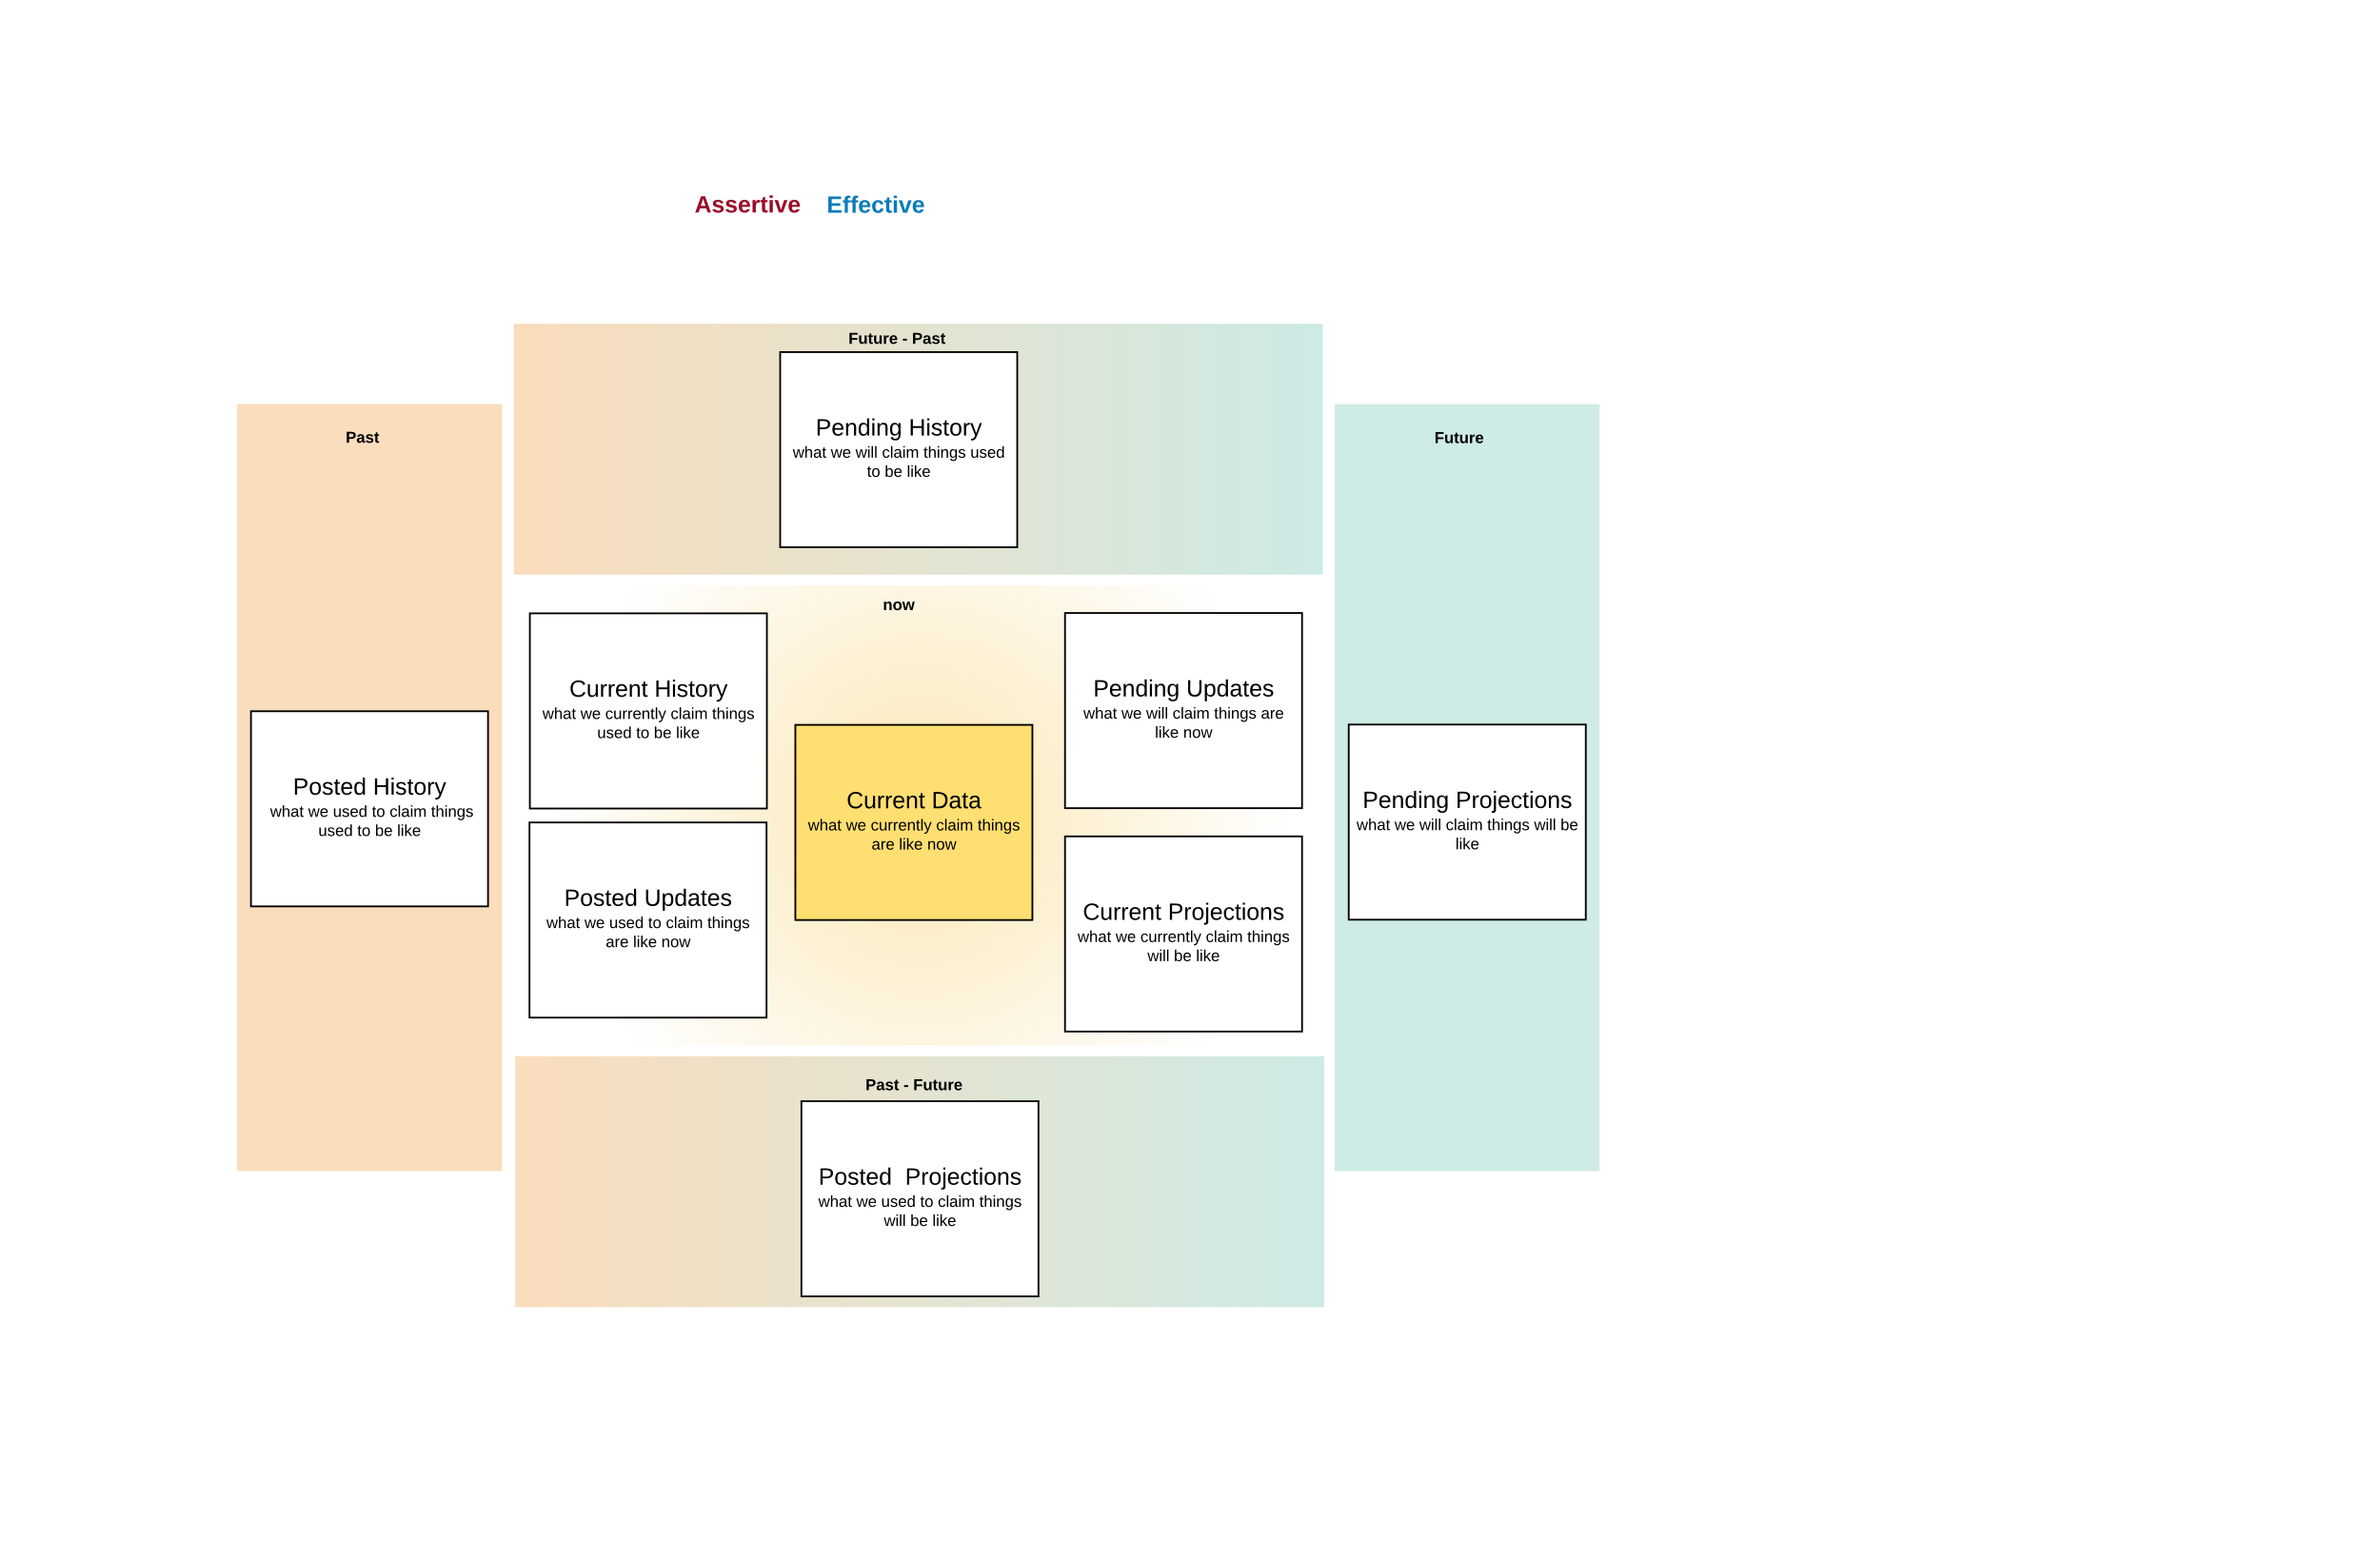 <svg xmlns="http://www.w3.org/2000/svg" xmlns:xlink="http://www.w3.org/1999/xlink" width="2688" height="1760"><g transform="translate(0 0)"><path d="M1507.4 1323h299.2V456.6h-299.2z" fill="#5abaa7" opacity=".3"/><path d="M1598 467h100v60h-100z" fill="none"/><use xlink:href="#a" transform="matrix(1,0,0,1,1603,471.989) translate(17.1 28.6)"/><path d="M580.37 649.24h913.66V365.78H580.37z" fill="url(#b)" opacity=".3"/><path d="M860.08 369.04h305.38v19.63H860.08z" fill="none"/><use xlink:href="#c" transform="matrix(1,0,0,1,865.083,374.041) translate(93.15 14.4)"/><use xlink:href="#d" transform="matrix(1,0,0,1,865.083,374.041) translate(153.95 14.4)"/><use xlink:href="#e" transform="matrix(1,0,0,1,865.083,374.041) translate(164.9 14.4)"/><path d="M582.4 1181.1h913.66V661.42H582.4z" fill="url(#f)" opacity=".3"/><path d="M862.1 667.64h305.4v36H862.1z" fill="none"/><use xlink:href="#g" transform="matrix(1,0,0,1,867.115,672.64) translate(130.05 16.6)"/><path d="M267.8 1323H567V456.6H267.8z" fill="#ef8d22" opacity=".3"/><path d="M359.4 466.6h100v60h-100z" fill="none"/><use xlink:href="#h" transform="matrix(1,0,0,1,364.406,471.587) translate(26.025 28.6)"/><path d="M283.46 1023.96h267.72V803.5H283.46z" stroke="#000" stroke-width="2" fill="#fff"/><use xlink:href="#i" transform="matrix(1,0,0,1,288.465,808.489) translate(42.444 89.233)"/><use xlink:href="#j" transform="matrix(1,0,0,1,288.465,808.489) translate(132.815 89.233)"/><use xlink:href="#k" transform="matrix(1,0,0,1,288.465,808.489) translate(11.65 114.3)"/><use xlink:href="#l" transform="matrix(1,0,0,1,288.465,808.489) translate(16.65 114.3)"/><use xlink:href="#m" transform="matrix(1,0,0,1,288.465,808.489) translate(59.6 114.3)"/><use xlink:href="#n" transform="matrix(1,0,0,1,288.465,808.489) translate(87.55 114.3)"/><use xlink:href="#o" transform="matrix(1,0,0,1,288.465,808.489) translate(131.55 114.3)"/><use xlink:href="#p" transform="matrix(1,0,0,1,288.465,808.489) translate(151.55 114.3)"/><use xlink:href="#q" transform="matrix(1,0,0,1,288.465,808.489) translate(198.4 114.3)"/><use xlink:href="#n" transform="matrix(1,0,0,1,288.465,808.489) translate(71.05 135.9)"/><use xlink:href="#o" transform="matrix(1,0,0,1,288.465,808.489) translate(115.05 135.9)"/><use xlink:href="#r" transform="matrix(1,0,0,1,288.465,808.489) translate(135.05 135.9)"/><use xlink:href="#s" transform="matrix(1,0,0,1,288.465,808.489) translate(160.05 135.9)"/><path d="M881.14 618.24h267.72V397.76H881.14z" stroke="#000" stroke-width="2" fill="#fff"/><use xlink:href="#t" transform="matrix(1,0,0,1,886.141,402.764) translate(35.074 89.233)"/><use xlink:href="#u" transform="matrix(1,0,0,1,886.141,402.764) translate(140.185 89.233)"/><use xlink:href="#v" transform="matrix(1,0,0,1,886.141,402.764) translate(9.25 114.3)"/><use xlink:href="#m" transform="matrix(1,0,0,1,886.141,402.764) translate(52.2 114.3)"/><use xlink:href="#w" transform="matrix(1,0,0,1,886.141,402.764) translate(80.15 114.3)"/><use xlink:href="#p" transform="matrix(1,0,0,1,886.141,402.764) translate(109.95 114.3)"/><use xlink:href="#x" transform="matrix(1,0,0,1,886.141,402.764) translate(156.8 114.3)"/><use xlink:href="#y" transform="matrix(1,0,0,1,886.141,402.764) translate(209.75 114.3)"/><use xlink:href="#o" transform="matrix(1,0,0,1,886.141,402.764) translate(93.05 135.9)"/><use xlink:href="#r" transform="matrix(1,0,0,1,886.141,402.764) translate(113.05 135.9)"/><use xlink:href="#s" transform="matrix(1,0,0,1,886.141,402.764) translate(138.05 135.9)"/><path d="M598.43 913.4h267.7V692.9h-267.7z" stroke="#000" stroke-width="2" fill="#fff"/><g><use xlink:href="#z" transform="matrix(1,0,0,1,603.425,697.913) translate(39.593 89.233)"/><use xlink:href="#u" transform="matrix(1,0,0,1,603.425,697.913) translate(135.667 89.233)"/><use xlink:href="#v" transform="matrix(1,0,0,1,603.425,697.913) translate(9.225 114.3)"/><use xlink:href="#m" transform="matrix(1,0,0,1,603.425,697.913) translate(52.175 114.3)"/><use xlink:href="#A" transform="matrix(1,0,0,1,603.425,697.913) translate(80.125 114.3)"/><use xlink:href="#p" transform="matrix(1,0,0,1,603.425,697.913) translate(153.975 114.3)"/><use xlink:href="#q" transform="matrix(1,0,0,1,603.425,697.913) translate(200.825 114.3)"/><use xlink:href="#n" transform="matrix(1,0,0,1,603.425,697.913) translate(71.05 135.9)"/><use xlink:href="#o" transform="matrix(1,0,0,1,603.425,697.913) translate(115.05 135.9)"/><use xlink:href="#r" transform="matrix(1,0,0,1,603.425,697.913) translate(135.05 135.9)"/><use xlink:href="#s" transform="matrix(1,0,0,1,603.425,697.913) translate(160.05 135.9)"/></g><path d="M1523.28 1039H1791V818.53h-267.72z" stroke="#000" stroke-width="2" fill="#fff"/><g><use xlink:href="#t" transform="matrix(1,0,0,1,1528.283,823.528) translate(10.63 89.233)"/><use xlink:href="#B" transform="matrix(1,0,0,1,1528.283,823.528) translate(115.741 89.233)"/><use xlink:href="#v" transform="matrix(1,0,0,1,1528.283,823.528) translate(3.85 114.3)"/><use xlink:href="#m" transform="matrix(1,0,0,1,1528.283,823.528) translate(46.8 114.3)"/><use xlink:href="#w" transform="matrix(1,0,0,1,1528.283,823.528) translate(74.75 114.3)"/><use xlink:href="#p" transform="matrix(1,0,0,1,1528.283,823.528) translate(104.55 114.3)"/><use xlink:href="#x" transform="matrix(1,0,0,1,1528.283,823.528) translate(151.4 114.3)"/><use xlink:href="#w" transform="matrix(1,0,0,1,1528.283,823.528) translate(204.35 114.3)"/><use xlink:href="#C" transform="matrix(1,0,0,1,1528.283,823.528) translate(234.15 114.3)"/><use xlink:href="#s" transform="matrix(1,0,0,1,1528.283,823.528) translate(115.55 135.9)"/></g><path d="M1202.84 1165.35h267.72V944.88h-267.72z" stroke="#000" stroke-width="2" fill="#fff"/><g><use xlink:href="#z" transform="matrix(1,0,0,1,1207.844,949.882) translate(15.148 89.233)"/><use xlink:href="#B" transform="matrix(1,0,0,1,1207.844,949.882) translate(111.222 89.233)"/><use xlink:href="#v" transform="matrix(1,0,0,1,1207.844,949.882) translate(9.225 114.3)"/><use xlink:href="#m" transform="matrix(1,0,0,1,1207.844,949.882) translate(52.175 114.3)"/><use xlink:href="#A" transform="matrix(1,0,0,1,1207.844,949.882) translate(80.125 114.3)"/><use xlink:href="#p" transform="matrix(1,0,0,1,1207.844,949.882) translate(153.975 114.3)"/><use xlink:href="#q" transform="matrix(1,0,0,1,1207.844,949.882) translate(200.825 114.3)"/><use xlink:href="#w" transform="matrix(1,0,0,1,1207.844,949.882) translate(88.15 135.9)"/><use xlink:href="#r" transform="matrix(1,0,0,1,1207.844,949.882) translate(117.95 135.9)"/><use xlink:href="#s" transform="matrix(1,0,0,1,1207.844,949.882) translate(142.95 135.9)"/></g><path d="M598 1149.6h267.72V929.14H598z" stroke="#000" stroke-width="2" fill="#fff"/><g><use xlink:href="#i" transform="matrix(1,0,0,1,603,934.134) translate(34.222 89.233)"/><use xlink:href="#D" transform="matrix(1,0,0,1,603,934.134) translate(124.593 89.233)"/><use xlink:href="#v" transform="matrix(1,0,0,1,603,934.134) translate(14.15 114.3)"/><use xlink:href="#m" transform="matrix(1,0,0,1,603,934.134) translate(57.1 114.3)"/><use xlink:href="#n" transform="matrix(1,0,0,1,603,934.134) translate(85.05 114.3)"/><use xlink:href="#o" transform="matrix(1,0,0,1,603,934.134) translate(129.05 114.3)"/><use xlink:href="#p" transform="matrix(1,0,0,1,603,934.134) translate(149.05 114.3)"/><use xlink:href="#q" transform="matrix(1,0,0,1,603,934.134) translate(195.9 114.3)"/><use xlink:href="#E" transform="matrix(1,0,0,1,603,934.134) translate(81.1 135.9)"/><use xlink:href="#F" transform="matrix(1,0,0,1,603,934.134) translate(112.05 135.9)"/><use xlink:href="#G" transform="matrix(1,0,0,1,603,934.134) translate(143.95 135.9)"/></g><path d="M1202.84 913h267.72V692.53h-267.72z" stroke="#000" stroke-width="2" fill="#fff"/><g><use xlink:href="#t" transform="matrix(1,0,0,1,1207.844,697.528) translate(26.852 89.233)"/><use xlink:href="#D" transform="matrix(1,0,0,1,1207.844,697.528) translate(131.963 89.233)"/><use xlink:href="#v" transform="matrix(1,0,0,1,1207.844,697.528) translate(15.775 114.3)"/><use xlink:href="#m" transform="matrix(1,0,0,1,1207.844,697.528) translate(58.725 114.3)"/><use xlink:href="#w" transform="matrix(1,0,0,1,1207.844,697.528) translate(86.675 114.3)"/><use xlink:href="#p" transform="matrix(1,0,0,1,1207.844,697.528) translate(116.475 114.3)"/><use xlink:href="#x" transform="matrix(1,0,0,1,1207.844,697.528) translate(163.325 114.3)"/><use xlink:href="#H" transform="matrix(1,0,0,1,1207.844,697.528) translate(216.275 114.3)"/><use xlink:href="#F" transform="matrix(1,0,0,1,1207.844,697.528) translate(96.575 135.9)"/><use xlink:href="#G" transform="matrix(1,0,0,1,1207.844,697.528) translate(128.475 135.9)"/></g><path d="M898.28 1039.37H1166V818.9H898.28z" stroke="#000" stroke-width="2" fill="#ffdf71"/><g><use xlink:href="#z" transform="matrix(1,0,0,1,903.283,823.898) translate(52.852 89.233)"/><use xlink:href="#I" transform="matrix(1,0,0,1,903.283,823.898) translate(148.926 89.233)"/><use xlink:href="#v" transform="matrix(1,0,0,1,903.283,823.898) translate(9.225 114.3)"/><use xlink:href="#m" transform="matrix(1,0,0,1,903.283,823.898) translate(52.175 114.3)"/><use xlink:href="#A" transform="matrix(1,0,0,1,903.283,823.898) translate(80.125 114.3)"/><use xlink:href="#p" transform="matrix(1,0,0,1,903.283,823.898) translate(153.975 114.3)"/><use xlink:href="#q" transform="matrix(1,0,0,1,903.283,823.898) translate(200.825 114.3)"/><use xlink:href="#E" transform="matrix(1,0,0,1,903.283,823.898) translate(81.1 135.9)"/><use xlink:href="#F" transform="matrix(1,0,0,1,903.283,823.898) translate(112.05 135.9)"/><use xlink:href="#G" transform="matrix(1,0,0,1,903.283,823.898) translate(143.95 135.9)"/></g><g opacity=".3"><path d="M582 1476.74h913.66v-283.46H582z" fill="url(#J)"/></g><path d="M879.3 1212.24h305.4v19.63H879.3z" fill="none"/><g><use xlink:href="#K" transform="matrix(1,0,0,1,884.311,1217.236) translate(93.15 14.4)"/><use xlink:href="#d" transform="matrix(1,0,0,1,884.311,1217.236) translate(136.1 14.4)"/><use xlink:href="#L" transform="matrix(1,0,0,1,884.311,1217.236) translate(147.05 14.4)"/></g><path d="M905.14 1464.57h267.72V1244.1H905.14z" stroke="#000" stroke-width="2" fill="#fff"/><g><use xlink:href="#M" transform="matrix(1,0,0,1,910.141,1249.094) translate(14.296 89.233)"/><use xlink:href="#B" transform="matrix(1,0,0,1,910.141,1249.094) translate(112.074 89.233)"/><use xlink:href="#v" transform="matrix(1,0,0,1,910.141,1249.094) translate(14.15 114.3)"/><use xlink:href="#m" transform="matrix(1,0,0,1,910.141,1249.094) translate(57.1 114.3)"/><use xlink:href="#n" transform="matrix(1,0,0,1,910.141,1249.094) translate(85.05 114.3)"/><use xlink:href="#o" transform="matrix(1,0,0,1,910.141,1249.094) translate(129.05 114.3)"/><use xlink:href="#p" transform="matrix(1,0,0,1,910.141,1249.094) translate(149.05 114.3)"/><use xlink:href="#q" transform="matrix(1,0,0,1,910.141,1249.094) translate(195.9 114.3)"/><use xlink:href="#w" transform="matrix(1,0,0,1,910.141,1249.094) translate(88.15 135.9)"/><use xlink:href="#r" transform="matrix(1,0,0,1,910.141,1249.094) translate(117.95 135.9)"/><use xlink:href="#s" transform="matrix(1,0,0,1,910.141,1249.094) translate(142.95 135.9)"/></g><path d="M724.4 204.72h240v60h-240z" stroke="#fff" stroke-width="2" fill="none"/><g><use xlink:href="#N" transform="matrix(1,0,0,1,729.409,209.724) translate(55.074 30.333)"/></g><path d="M929.13 205h120v60h-120z" fill="none"/><g><use xlink:href="#O" transform="matrix(1,0,0,1,934.134,210) translate(-0.444 30.333)"/></g><defs><path d="M76-208v77h127v40H76V0H24v-248h183v40H76" id="P"/><path d="M85 4C-2 5 27-109 22-190h50c7 57-23 150 33 157 60-5 35-97 40-157h50l1 190h-47c-2-12 1-28-3-38-12 25-28 42-61 42" id="Q"/><path d="M115-3C79 11 28 4 28-45v-112H4v-33h27l15-45h31v45h36v33H77v99c-1 23 16 31 38 25v30" id="R"/><path d="M135-150c-39-12-60 13-60 57V0H25l-1-190h47c2 13-1 29 3 40 6-28 27-53 61-41v41" id="S"/><path d="M185-48c-13 30-37 53-82 52C43 2 14-33 14-96s30-98 90-98c62 0 83 45 84 108H66c0 31 8 55 39 56 18 0 30-7 34-22zm-45-69c5-46-57-63-70-21-2 6-4 13-4 21h74" id="T"/><g id="a"><use transform="matrix(0.05,0,0,0.05,0,0)" xlink:href="#P"/><use transform="matrix(0.05,0,0,0.05,10.95,0)" xlink:href="#Q"/><use transform="matrix(0.05,0,0,0.05,21.9,0)" xlink:href="#R"/><use transform="matrix(0.05,0,0,0.05,27.85,0)" xlink:href="#Q"/><use transform="matrix(0.05,0,0,0.05,38.8,0)" xlink:href="#S"/><use transform="matrix(0.05,0,0,0.05,45.8,0)" xlink:href="#T"/></g><linearGradient gradientUnits="userSpaceOnUse" id="b" x1="580.37" y1="649.24" x2="1494.03" y2="649.24"><stop offset=".56%" stop-color="#ef8d22"/><stop offset="99.44%" stop-color="#5abaa7"/></linearGradient><g id="c"><use transform="matrix(0.05,0,0,0.05,0,0)" xlink:href="#P"/><use transform="matrix(0.05,0,0,0.05,10.95,0)" xlink:href="#Q"/><use transform="matrix(0.05,0,0,0.05,21.9,0)" xlink:href="#R"/><use transform="matrix(0.05,0,0,0.05,27.85,0)" xlink:href="#Q"/><use transform="matrix(0.05,0,0,0.05,38.8,0)" xlink:href="#S"/><use transform="matrix(0.05,0,0,0.05,45.8,0)" xlink:href="#T"/></g><path d="M14-72v-43h91v43H14" id="U"/><use transform="matrix(0.05,0,0,0.05,0,0)" xlink:href="#U" id="d"/><path d="M24-248c93 1 206-16 204 79-1 75-69 88-152 82V0H24v-248zm52 121c47 0 100 7 100-41 0-47-54-39-100-39v80" id="V"/><path d="M133-34C117-15 103 5 69 4 32 3 11-16 11-54c-1-60 55-63 116-61 1-26-3-47-28-47-18 1-26 9-28 27l-52-2c7-38 36-58 82-57s74 22 75 68l1 82c-1 14 12 18 25 15v27c-30 8-71 5-69-32zm-48 3c29 0 43-24 42-57-32 0-66-3-65 30 0 17 8 27 23 27" id="W"/><path d="M137-138c1-29-70-34-71-4 15 46 118 7 119 86 1 83-164 76-172 9l43-7c4 19 20 25 44 25 33 8 57-30 24-41C81-84 22-81 20-136c-2-80 154-74 161-7" id="X"/><g id="e"><use transform="matrix(0.05,0,0,0.05,0,0)" xlink:href="#V"/><use transform="matrix(0.05,0,0,0.05,12,0)" xlink:href="#W"/><use transform="matrix(0.05,0,0,0.05,22,0)" xlink:href="#X"/><use transform="matrix(0.05,0,0,0.05,32,0)" xlink:href="#R"/></g><radialGradient gradientUnits="userSpaceOnUse" id="f" fx="1039.23" fy="921.26" cx="1039.23" cy="921.26" r="411.15"><stop offset="0%" stop-color="#f4b004"/><stop offset="100%" stop-color="#fff"/></radialGradient><path d="M135-194c87-1 58 113 63 194h-50c-7-57 23-157-34-157-59 0-34 97-39 157H25l-1-190h47c2 12-1 28 3 38 12-26 28-41 61-42" id="Y"/><path d="M110-194c64 0 96 36 96 99 0 64-35 99-97 99-61 0-95-36-95-99 0-62 34-99 96-99zm-1 164c35 0 45-28 45-65 0-40-10-65-43-65-34 0-45 26-45 65 0 36 10 65 43 65" id="Z"/><path d="M231 0h-52l-39-155L100 0H48L-1-190h46L77-45c9-52 24-97 36-145h53l37 145 32-145h46" id="aa"/><g id="g"><use transform="matrix(0.05,0,0,0.05,0,0)" xlink:href="#Y"/><use transform="matrix(0.05,0,0,0.05,10.95,0)" xlink:href="#Z"/><use transform="matrix(0.05,0,0,0.05,21.9,0)" xlink:href="#aa"/></g><g id="h"><use transform="matrix(0.05,0,0,0.05,0,0)" xlink:href="#V"/><use transform="matrix(0.05,0,0,0.05,12,0)" xlink:href="#W"/><use transform="matrix(0.05,0,0,0.05,22,0)" xlink:href="#X"/><use transform="matrix(0.05,0,0,0.05,32,0)" xlink:href="#R"/></g><path d="M30-248c87 1 191-15 191 75 0 78-77 80-158 76V0H30v-248zm33 125c57 0 124 11 124-50 0-59-68-47-124-48v98" id="ab"/><path d="M100-194c62-1 85 37 85 99 1 63-27 99-86 99S16-35 15-95c0-66 28-99 85-99zM99-20c44 1 53-31 53-75 0-43-8-75-51-75s-53 32-53 75 10 74 51 75" id="ac"/><path d="M135-143c-3-34-86-38-87 0 15 53 115 12 119 90S17 21 10-45l28-5c4 36 97 45 98 0-10-56-113-15-118-90-4-57 82-63 122-42 12 7 21 19 24 35" id="ad"/><path d="M59-47c-2 24 18 29 38 22v24C64 9 27 4 27-40v-127H5v-23h24l9-43h21v43h35v23H59v120" id="ae"/><path d="M100-194c63 0 86 42 84 106H49c0 40 14 67 53 68 26 1 43-12 49-29l28 8c-11 28-37 45-77 45C44 4 14-33 15-96c1-61 26-98 85-98zm52 81c6-60-76-77-97-28-3 7-6 17-6 28h103" id="af"/><path d="M85-194c31 0 48 13 60 33l-1-100h32l1 261h-30c-2-10 0-23-3-31C134-8 116 4 85 4 32 4 16-35 15-94c0-66 23-100 70-100zm9 24c-40 0-46 34-46 75 0 40 6 74 45 74 42 0 51-32 51-76 0-42-9-74-50-73" id="ag"/><g id="i"><use transform="matrix(0.074,0,0,0.074,0,0)" xlink:href="#ab"/><use transform="matrix(0.074,0,0,0.074,17.778,0)" xlink:href="#ac"/><use transform="matrix(0.074,0,0,0.074,32.593,0)" xlink:href="#ad"/><use transform="matrix(0.074,0,0,0.074,45.926,0)" xlink:href="#ae"/><use transform="matrix(0.074,0,0,0.074,53.333,0)" xlink:href="#af"/><use transform="matrix(0.074,0,0,0.074,68.148,0)" xlink:href="#ag"/></g><path d="M197 0v-115H63V0H30v-248h33v105h134v-105h34V0h-34" id="ah"/><path d="M24-231v-30h32v30H24zM24 0v-190h32V0H24" id="ai"/><path d="M114-163C36-179 61-72 57 0H25l-1-190h30c1 12-1 29 2 39 6-27 23-49 58-41v29" id="aj"/><path d="M179-190L93 31C79 59 56 82 12 73V49c39 6 53-20 64-50L1-190h34L92-34l54-156h33" id="ak"/><g id="j"><use transform="matrix(0.074,0,0,0.074,0,0)" xlink:href="#ah"/><use transform="matrix(0.074,0,0,0.074,19.185,0)" xlink:href="#ai"/><use transform="matrix(0.074,0,0,0.074,25.037,0)" xlink:href="#ad"/><use transform="matrix(0.074,0,0,0.074,38.37,0)" xlink:href="#ae"/><use transform="matrix(0.074,0,0,0.074,45.778,0)" xlink:href="#ac"/><use transform="matrix(0.074,0,0,0.074,60.593,0)" xlink:href="#aj"/><use transform="matrix(0.074,0,0,0.074,69.407,0)" xlink:href="#ak"/></g><path d="M206 0h-36l-40-164L89 0H53L-1-190h32L70-26l43-164h34l41 164 42-164h31" id="al"/><path d="M106-169C34-169 62-67 57 0H25v-261h32l-1 103c12-21 28-36 61-36 89 0 53 116 60 194h-32v-121c2-32-8-49-39-48" id="am"/><path d="M141-36C126-15 110 5 73 4 37 3 15-17 15-53c-1-64 63-63 125-63 3-35-9-54-41-54-24 1-41 7-42 31l-33-3c5-37 33-52 76-52 45 0 72 20 72 64v82c-1 20 7 32 28 27v20c-31 9-61-2-59-35zM48-53c0 20 12 33 32 33 41-3 63-29 60-74-43 2-92-5-92 41" id="an"/><g id="l"><use transform="matrix(0.05,0,0,0.05,0,0)" xlink:href="#al"/><use transform="matrix(0.05,0,0,0.05,12.95,0)" xlink:href="#am"/><use transform="matrix(0.05,0,0,0.05,22.95,0)" xlink:href="#an"/><use transform="matrix(0.05,0,0,0.05,32.95,0)" xlink:href="#ae"/></g><g id="m"><use transform="matrix(0.05,0,0,0.05,0,0)" xlink:href="#al"/><use transform="matrix(0.05,0,0,0.05,12.95,0)" xlink:href="#af"/></g><path d="M84 4C-5 8 30-112 23-190h32v120c0 31 7 50 39 49 72-2 45-101 50-169h31l1 190h-30c-1-10 1-25-2-33-11 22-28 36-60 37" id="ao"/><g id="n"><use transform="matrix(0.05,0,0,0.05,0,0)" xlink:href="#ao"/><use transform="matrix(0.05,0,0,0.05,10,0)" xlink:href="#ad"/><use transform="matrix(0.05,0,0,0.05,19,0)" xlink:href="#af"/><use transform="matrix(0.05,0,0,0.05,29,0)" xlink:href="#ag"/></g><g id="o"><use transform="matrix(0.05,0,0,0.05,0,0)" xlink:href="#ae"/><use transform="matrix(0.05,0,0,0.05,5,0)" xlink:href="#ac"/></g><path d="M96-169c-40 0-48 33-48 73s9 75 48 75c24 0 41-14 43-38l32 2c-6 37-31 61-74 61-59 0-76-41-82-99-10-93 101-131 147-64 4 7 5 14 7 22l-32 3c-4-21-16-35-41-35" id="ap"/><path d="M24 0v-261h32V0H24" id="aq"/><path d="M210-169c-67 3-38 105-44 169h-31v-121c0-29-5-50-35-48C34-165 62-65 56 0H25l-1-190h30c1 10-1 24 2 32 10-44 99-50 107 0 11-21 27-35 58-36 85-2 47 119 55 194h-31v-121c0-29-5-49-35-48" id="ar"/><g id="p"><use transform="matrix(0.05,0,0,0.05,0,0)" xlink:href="#ap"/><use transform="matrix(0.05,0,0,0.05,9,0)" xlink:href="#aq"/><use transform="matrix(0.05,0,0,0.05,12.95,0)" xlink:href="#an"/><use transform="matrix(0.05,0,0,0.05,22.95,0)" xlink:href="#ai"/><use transform="matrix(0.05,0,0,0.05,26.9,0)" xlink:href="#ar"/></g><path d="M117-194c89-4 53 116 60 194h-32v-121c0-31-8-49-39-48C34-167 62-67 57 0H25l-1-190h30c1 10-1 24 2 32 11-22 29-35 61-36" id="as"/><path d="M177-190C167-65 218 103 67 71c-23-6-38-20-44-43l32-5c15 47 100 32 89-28v-30C133-14 115 1 83 1 29 1 15-40 15-95c0-56 16-97 71-98 29-1 48 16 59 35 1-10 0-23 2-32h30zM94-22c36 0 50-32 50-73 0-42-14-75-50-75-39 0-46 34-46 75s6 73 46 73" id="at"/><g id="q"><use transform="matrix(0.05,0,0,0.05,0,0)" xlink:href="#ae"/><use transform="matrix(0.05,0,0,0.05,5,0)" xlink:href="#am"/><use transform="matrix(0.05,0,0,0.05,15,0)" xlink:href="#ai"/><use transform="matrix(0.05,0,0,0.05,18.95,0)" xlink:href="#as"/><use transform="matrix(0.05,0,0,0.05,28.95,0)" xlink:href="#at"/><use transform="matrix(0.05,0,0,0.05,38.95,0)" xlink:href="#ad"/></g><path d="M115-194c53 0 69 39 70 98 0 66-23 100-70 100C84 3 66-7 56-30L54 0H23l1-261h32v101c10-23 28-34 59-34zm-8 174c40 0 45-34 45-75 0-40-5-75-45-74-42 0-51 32-51 76 0 43 10 73 51 73" id="au"/><g id="r"><use transform="matrix(0.05,0,0,0.05,0,0)" xlink:href="#au"/><use transform="matrix(0.05,0,0,0.05,10,0)" xlink:href="#af"/></g><path d="M143 0L79-87 56-68V0H24v-261h32v163l83-92h37l-77 82L181 0h-38" id="av"/><g id="s"><use transform="matrix(0.05,0,0,0.05,0,0)" xlink:href="#aq"/><use transform="matrix(0.05,0,0,0.05,3.95,0)" xlink:href="#ai"/><use transform="matrix(0.05,0,0,0.05,7.9,0)" xlink:href="#av"/><use transform="matrix(0.05,0,0,0.05,16.9,0)" xlink:href="#af"/></g><g id="t"><use transform="matrix(0.074,0,0,0.074,0,0)" xlink:href="#ab"/><use transform="matrix(0.074,0,0,0.074,17.778,0)" xlink:href="#af"/><use transform="matrix(0.074,0,0,0.074,32.593,0)" xlink:href="#as"/><use transform="matrix(0.074,0,0,0.074,47.407,0)" xlink:href="#ag"/><use transform="matrix(0.074,0,0,0.074,62.222,0)" xlink:href="#ai"/><use transform="matrix(0.074,0,0,0.074,68.074,0)" xlink:href="#as"/><use transform="matrix(0.074,0,0,0.074,82.889,0)" xlink:href="#at"/></g><g id="u"><use transform="matrix(0.074,0,0,0.074,0,0)" xlink:href="#ah"/><use transform="matrix(0.074,0,0,0.074,19.185,0)" xlink:href="#ai"/><use transform="matrix(0.074,0,0,0.074,25.037,0)" xlink:href="#ad"/><use transform="matrix(0.074,0,0,0.074,38.37,0)" xlink:href="#ae"/><use transform="matrix(0.074,0,0,0.074,45.778,0)" xlink:href="#ac"/><use transform="matrix(0.074,0,0,0.074,60.593,0)" xlink:href="#aj"/><use transform="matrix(0.074,0,0,0.074,69.407,0)" xlink:href="#ak"/></g><g id="v"><use transform="matrix(0.05,0,0,0.05,0,0)" xlink:href="#al"/><use transform="matrix(0.05,0,0,0.05,12.95,0)" xlink:href="#am"/><use transform="matrix(0.05,0,0,0.05,22.95,0)" xlink:href="#an"/><use transform="matrix(0.05,0,0,0.05,32.95,0)" xlink:href="#ae"/></g><g id="w"><use transform="matrix(0.05,0,0,0.05,0,0)" xlink:href="#al"/><use transform="matrix(0.05,0,0,0.05,12.95,0)" xlink:href="#ai"/><use transform="matrix(0.05,0,0,0.05,16.9,0)" xlink:href="#aq"/><use transform="matrix(0.05,0,0,0.05,20.85,0)" xlink:href="#aq"/></g><g id="x"><use transform="matrix(0.05,0,0,0.05,0,0)" xlink:href="#ae"/><use transform="matrix(0.05,0,0,0.05,5,0)" xlink:href="#am"/><use transform="matrix(0.05,0,0,0.05,15,0)" xlink:href="#ai"/><use transform="matrix(0.05,0,0,0.05,18.95,0)" xlink:href="#as"/><use transform="matrix(0.05,0,0,0.05,28.95,0)" xlink:href="#at"/><use transform="matrix(0.05,0,0,0.05,38.95,0)" xlink:href="#ad"/></g><g id="y"><use transform="matrix(0.05,0,0,0.05,0,0)" xlink:href="#ao"/><use transform="matrix(0.05,0,0,0.05,10,0)" xlink:href="#ad"/><use transform="matrix(0.05,0,0,0.05,19,0)" xlink:href="#af"/><use transform="matrix(0.05,0,0,0.05,29,0)" xlink:href="#ag"/></g><path d="M212-179c-10-28-35-45-73-45-59 0-87 40-87 99 0 60 29 101 89 101 43 0 62-24 78-52l27 14C228-24 195 4 139 4 59 4 22-46 18-125c-6-104 99-153 187-111 19 9 31 26 39 46" id="aw"/><g id="z"><use transform="matrix(0.074,0,0,0.074,0,0)" xlink:href="#aw"/><use transform="matrix(0.074,0,0,0.074,19.185,0)" xlink:href="#ao"/><use transform="matrix(0.074,0,0,0.074,34,0)" xlink:href="#aj"/><use transform="matrix(0.074,0,0,0.074,42.815,0)" xlink:href="#aj"/><use transform="matrix(0.074,0,0,0.074,51.63,0)" xlink:href="#af"/><use transform="matrix(0.074,0,0,0.074,66.444,0)" xlink:href="#as"/><use transform="matrix(0.074,0,0,0.074,81.259,0)" xlink:href="#ae"/></g><g id="A"><use transform="matrix(0.05,0,0,0.05,0,0)" xlink:href="#ap"/><use transform="matrix(0.05,0,0,0.05,9,0)" xlink:href="#ao"/><use transform="matrix(0.05,0,0,0.05,19,0)" xlink:href="#aj"/><use transform="matrix(0.05,0,0,0.05,24.95,0)" xlink:href="#aj"/><use transform="matrix(0.05,0,0,0.05,30.9,0)" xlink:href="#af"/><use transform="matrix(0.05,0,0,0.05,40.9,0)" xlink:href="#as"/><use transform="matrix(0.05,0,0,0.05,50.9,0)" xlink:href="#ae"/><use transform="matrix(0.05,0,0,0.05,55.9,0)" xlink:href="#aq"/><use transform="matrix(0.05,0,0,0.05,59.85,0)" xlink:href="#ak"/></g><path d="M24-231v-30h32v30H24zM-9 49c24 4 33-6 33-30v-209h32V24c2 40-23 58-65 49V49" id="ax"/><g id="B"><use transform="matrix(0.074,0,0,0.074,0,0)" xlink:href="#ab"/><use transform="matrix(0.074,0,0,0.074,17.778,0)" xlink:href="#aj"/><use transform="matrix(0.074,0,0,0.074,26.593,0)" xlink:href="#ac"/><use transform="matrix(0.074,0,0,0.074,41.407,0)" xlink:href="#ax"/><use transform="matrix(0.074,0,0,0.074,47.259,0)" xlink:href="#af"/><use transform="matrix(0.074,0,0,0.074,62.074,0)" xlink:href="#ap"/><use transform="matrix(0.074,0,0,0.074,75.407,0)" xlink:href="#ae"/><use transform="matrix(0.074,0,0,0.074,82.815,0)" xlink:href="#ai"/><use transform="matrix(0.074,0,0,0.074,88.667,0)" xlink:href="#ac"/><use transform="matrix(0.074,0,0,0.074,103.481,0)" xlink:href="#as"/><use transform="matrix(0.074,0,0,0.074,118.296,0)" xlink:href="#ad"/></g><g id="C"><use transform="matrix(0.05,0,0,0.05,0,0)" xlink:href="#au"/><use transform="matrix(0.05,0,0,0.05,10,0)" xlink:href="#af"/></g><path d="M232-93c-1 65-40 97-104 97C67 4 28-28 28-90v-158h33c8 89-33 224 67 224 102 0 64-133 71-224h33v155" id="ay"/><path d="M115-194c55 1 70 41 70 98S169 2 115 4C84 4 66-9 55-30l1 105H24l-1-265h31l2 30c10-21 28-34 59-34zm-8 174c40 0 45-34 45-75s-6-73-45-74c-42 0-51 32-51 76 0 43 10 73 51 73" id="az"/><g id="D"><use transform="matrix(0.074,0,0,0.074,0,0)" xlink:href="#ay"/><use transform="matrix(0.074,0,0,0.074,19.185,0)" xlink:href="#az"/><use transform="matrix(0.074,0,0,0.074,34,0)" xlink:href="#ag"/><use transform="matrix(0.074,0,0,0.074,48.815,0)" xlink:href="#an"/><use transform="matrix(0.074,0,0,0.074,63.63,0)" xlink:href="#ae"/><use transform="matrix(0.074,0,0,0.074,71.037,0)" xlink:href="#af"/><use transform="matrix(0.074,0,0,0.074,85.852,0)" xlink:href="#ad"/></g><g id="E"><use transform="matrix(0.05,0,0,0.05,0,0)" xlink:href="#an"/><use transform="matrix(0.05,0,0,0.05,10,0)" xlink:href="#aj"/><use transform="matrix(0.05,0,0,0.05,15.95,0)" xlink:href="#af"/></g><g id="F"><use transform="matrix(0.05,0,0,0.05,0,0)" xlink:href="#aq"/><use transform="matrix(0.05,0,0,0.05,3.95,0)" xlink:href="#ai"/><use transform="matrix(0.05,0,0,0.05,7.9,0)" xlink:href="#av"/><use transform="matrix(0.05,0,0,0.05,16.9,0)" xlink:href="#af"/></g><g id="G"><use transform="matrix(0.05,0,0,0.05,0,0)" xlink:href="#as"/><use transform="matrix(0.05,0,0,0.05,10,0)" xlink:href="#ac"/><use transform="matrix(0.05,0,0,0.05,20,0)" xlink:href="#al"/></g><g id="H"><use transform="matrix(0.05,0,0,0.05,0,0)" xlink:href="#an"/><use transform="matrix(0.05,0,0,0.05,10,0)" xlink:href="#aj"/><use transform="matrix(0.05,0,0,0.05,15.95,0)" xlink:href="#af"/></g><path d="M30-248c118-7 216 8 213 122C240-48 200 0 122 0H30v-248zM63-27c89 8 146-16 146-99s-60-101-146-95v194" id="aA"/><g id="I"><use transform="matrix(0.074,0,0,0.074,0,0)" xlink:href="#aA"/><use transform="matrix(0.074,0,0,0.074,19.185,0)" xlink:href="#an"/><use transform="matrix(0.074,0,0,0.074,34,0)" xlink:href="#ae"/><use transform="matrix(0.074,0,0,0.074,41.407,0)" xlink:href="#an"/></g><linearGradient gradientUnits="userSpaceOnUse" id="J" x1="582" y1="1476.74" x2="1495.66" y2="1476.74"><stop offset=".56%" stop-color="#ef8d22"/><stop offset="99.44%" stop-color="#5abaa7"/></linearGradient><g id="K"><use transform="matrix(0.05,0,0,0.05,0,0)" xlink:href="#V"/><use transform="matrix(0.05,0,0,0.05,12,0)" xlink:href="#W"/><use transform="matrix(0.05,0,0,0.05,22,0)" xlink:href="#X"/><use transform="matrix(0.05,0,0,0.05,32,0)" xlink:href="#R"/></g><g id="L"><use transform="matrix(0.05,0,0,0.05,0,0)" xlink:href="#P"/><use transform="matrix(0.05,0,0,0.05,10.95,0)" xlink:href="#Q"/><use transform="matrix(0.05,0,0,0.05,21.9,0)" xlink:href="#R"/><use transform="matrix(0.05,0,0,0.05,27.85,0)" xlink:href="#Q"/><use transform="matrix(0.05,0,0,0.05,38.8,0)" xlink:href="#S"/><use transform="matrix(0.05,0,0,0.05,45.8,0)" xlink:href="#T"/></g><g id="M"><use transform="matrix(0.074,0,0,0.074,0,0)" xlink:href="#ab"/><use transform="matrix(0.074,0,0,0.074,17.778,0)" xlink:href="#ac"/><use transform="matrix(0.074,0,0,0.074,32.593,0)" xlink:href="#ad"/><use transform="matrix(0.074,0,0,0.074,45.926,0)" xlink:href="#ae"/><use transform="matrix(0.074,0,0,0.074,53.333,0)" xlink:href="#af"/><use transform="matrix(0.074,0,0,0.074,68.148,0)" xlink:href="#ag"/></g><path fill="#9b0d28" d="M199 0l-22-63H83L61 0H9l90-248h61L250 0h-51zm-33-102l-36-108c-10 38-24 72-36 108h72" id="aB"/><path fill="#9b0d28" d="M137-138c1-29-70-34-71-4 15 46 118 7 119 86 1 83-164 76-172 9l43-7c4 19 20 25 44 25 33 8 57-30 24-41C81-84 22-81 20-136c-2-80 154-74 161-7" id="aC"/><path fill="#9b0d28" d="M185-48c-13 30-37 53-82 52C43 2 14-33 14-96s30-98 90-98c62 0 83 45 84 108H66c0 31 8 55 39 56 18 0 30-7 34-22zm-45-69c5-46-57-63-70-21-2 6-4 13-4 21h74" id="aD"/><path fill="#9b0d28" d="M135-150c-39-12-60 13-60 57V0H25l-1-190h47c2 13-1 29 3 40 6-28 27-53 61-41v41" id="aE"/><path fill="#9b0d28" d="M115-3C79 11 28 4 28-45v-112H4v-33h27l15-45h31v45h36v33H77v99c-1 23 16 31 38 25v30" id="aF"/><path fill="#9b0d28" d="M25-224v-37h50v37H25zM25 0v-190h50V0H25" id="aG"/><path fill="#9b0d28" d="M128 0H69L1-190h53L99-40l48-150h52" id="aH"/><g id="N"><use transform="matrix(0.074,0,0,0.074,0,0)" xlink:href="#aB"/><use transform="matrix(0.074,0,0,0.074,19.185,0)" xlink:href="#aC"/><use transform="matrix(0.074,0,0,0.074,34,0)" xlink:href="#aC"/><use transform="matrix(0.074,0,0,0.074,48.815,0)" xlink:href="#aD"/><use transform="matrix(0.074,0,0,0.074,63.63,0)" xlink:href="#aE"/><use transform="matrix(0.074,0,0,0.074,74,0)" xlink:href="#aF"/><use transform="matrix(0.074,0,0,0.074,82.815,0)" xlink:href="#aG"/><use transform="matrix(0.074,0,0,0.074,90.222,0)" xlink:href="#aH"/><use transform="matrix(0.074,0,0,0.074,105.037,0)" xlink:href="#aD"/></g><path fill="#0c7cba" d="M24 0v-248h195v40H76v63h132v40H76v65h150V0H24" id="aI"/><path fill="#0c7cba" d="M121-226c-27-7-43 5-38 36h38v33H83V0H34v-157H6v-33h28c-9-59 32-81 87-68v32" id="aJ"/><path fill="#0c7cba" d="M185-48c-13 30-37 53-82 52C43 2 14-33 14-96s30-98 90-98c62 0 83 45 84 108H66c0 31 8 55 39 56 18 0 30-7 34-22zm-45-69c5-46-57-63-70-21-2 6-4 13-4 21h74" id="aK"/><path fill="#0c7cba" d="M190-63c-7 42-38 67-86 67-59 0-84-38-90-98-12-110 154-137 174-36l-49 2c-2-19-15-32-35-32-30 0-35 28-38 64-6 74 65 87 74 30" id="aL"/><path fill="#0c7cba" d="M115-3C79 11 28 4 28-45v-112H4v-33h27l15-45h31v45h36v33H77v99c-1 23 16 31 38 25v30" id="aM"/><path fill="#0c7cba" d="M25-224v-37h50v37H25zM25 0v-190h50V0H25" id="aN"/><path fill="#0c7cba" d="M128 0H69L1-190h53L99-40l48-150h52" id="aO"/><g id="O"><use transform="matrix(0.074,0,0,0.074,0,0)" xlink:href="#aI"/><use transform="matrix(0.074,0,0,0.074,17.778,0)" xlink:href="#aJ"/><use transform="matrix(0.074,0,0,0.074,26.593,0)" xlink:href="#aJ"/><use transform="matrix(0.074,0,0,0.074,35.407,0)" xlink:href="#aK"/><use transform="matrix(0.074,0,0,0.074,50.222,0)" xlink:href="#aL"/><use transform="matrix(0.074,0,0,0.074,65.037,0)" xlink:href="#aM"/><use transform="matrix(0.074,0,0,0.074,73.852,0)" xlink:href="#aN"/><use transform="matrix(0.074,0,0,0.074,81.259,0)" xlink:href="#aO"/><use transform="matrix(0.074,0,0,0.074,96.074,0)" xlink:href="#aK"/></g></defs></g></svg>